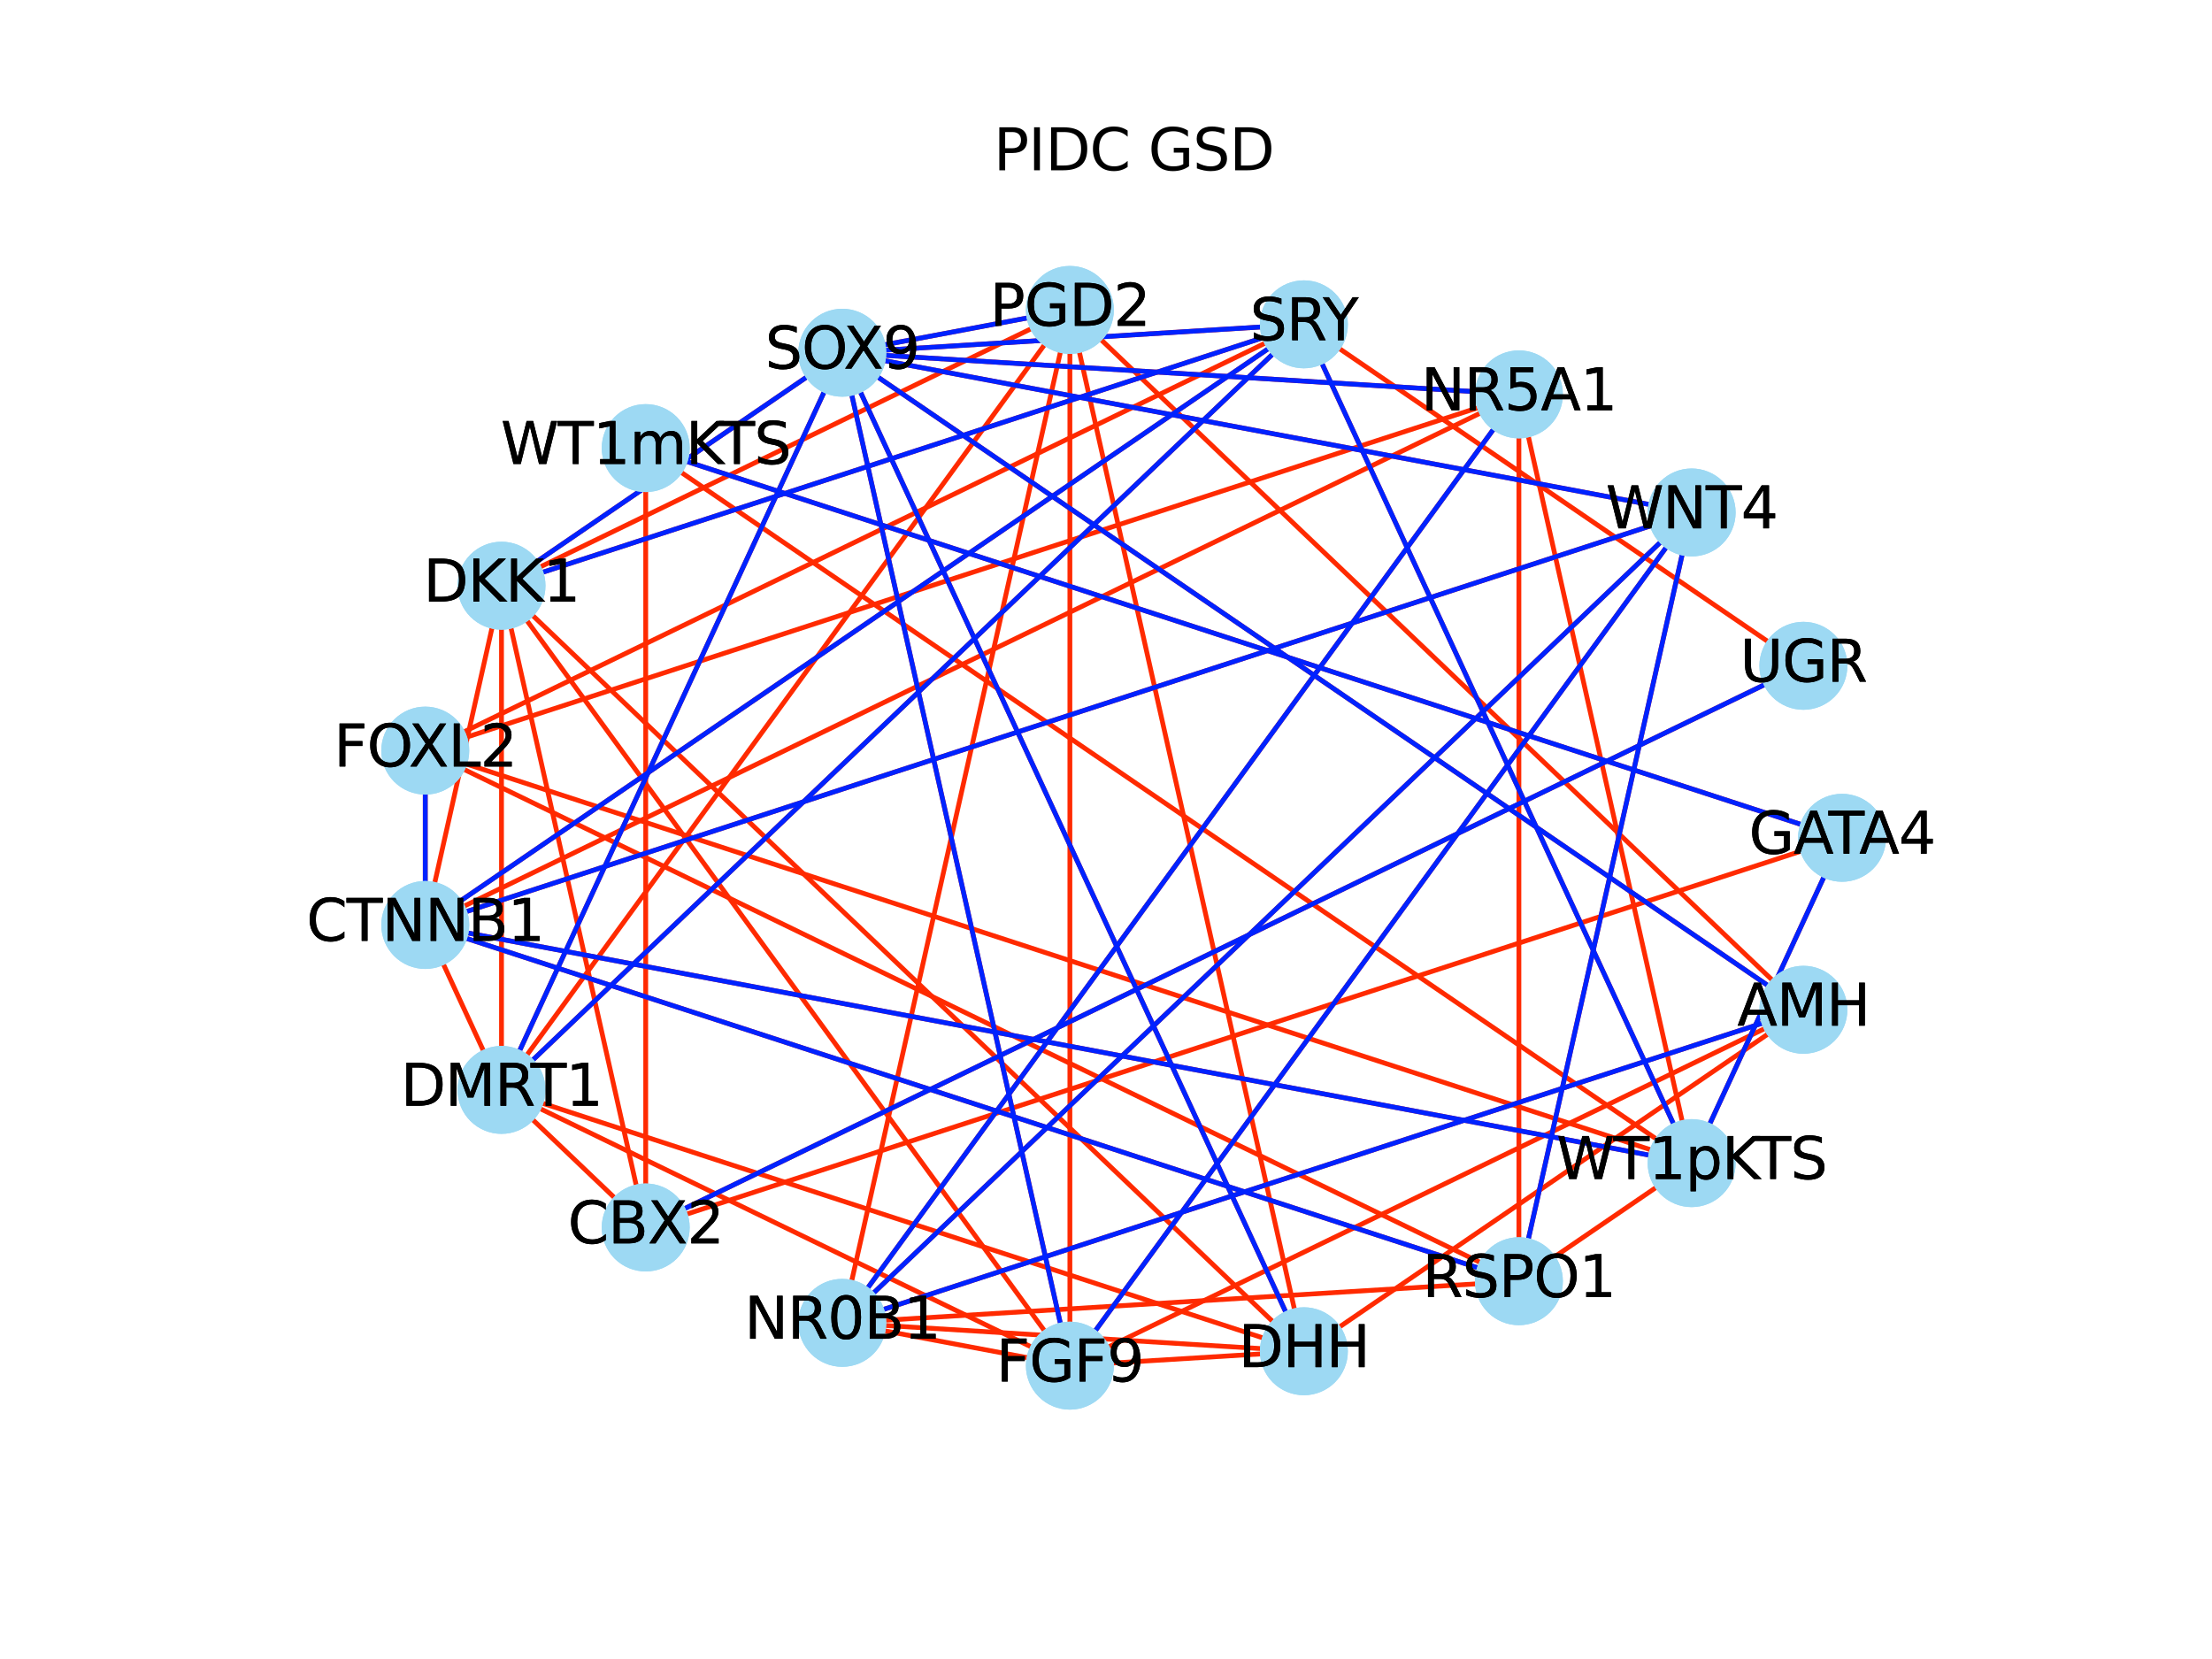 <?xml version="1.0" encoding="utf-8" standalone="no"?>
<!DOCTYPE svg PUBLIC "-//W3C//DTD SVG 1.1//EN"
  "http://www.w3.org/Graphics/SVG/1.1/DTD/svg11.dtd">
<svg xmlns:xlink="http://www.w3.org/1999/xlink" width="460.8pt" height="345.6pt" viewBox="0 0 460.8 345.6" xmlns="http://www.w3.org/2000/svg" version="1.1">
 <defs>
  <style type="text/css">*{stroke-linejoin: round; stroke-linecap: butt}</style>
 </defs>
 <g id="figure_1">
  <g id="patch_1">
   <path d="M 0 345.6 
L 460.8 345.6 
L 460.8 0 
L 0 0 
L 0 345.6 
z
" style="fill: none"/>
  </g>
  <g id="axes_1">
   <g id="LineCollection_1">
    <path d="M 383.73 174.528 
L 134.514 255.708 
" clip-path="url(#pe455899fd7)" style="fill: none; stroke: #ff2a00"/>
    <path d="M 383.73 174.528 
L 134.514 93.348 
" clip-path="url(#pe455899fd7)" style="fill: none; stroke: #ff2a00"/>
    <path d="M 383.73 174.528 
L 352.4 242.301 
" clip-path="url(#pe455899fd7)" style="fill: none; stroke: #ff2a00"/>
    <path d="M 375.68 138.7 
L 134.514 255.708 
" clip-path="url(#pe455899fd7)" style="fill: none; stroke: #ff2a00"/>
    <path d="M 375.68 138.7 
L 271.622 67.564 
" clip-path="url(#pe455899fd7)" style="fill: none; stroke: #ff2a00"/>
    <path d="M 352.4 106.755 
L 222.877 284.492 
" clip-path="url(#pe455899fd7)" style="fill: none; stroke: #ff2a00"/>
    <path d="M 352.4 106.755 
L 316.414 266.901 
" clip-path="url(#pe455899fd7)" style="fill: none; stroke: #ff2a00"/>
    <path d="M 352.4 106.755 
L 88.59 192.689 
" clip-path="url(#pe455899fd7)" style="fill: none; stroke: #ff2a00"/>
    <path d="M 352.4 106.755 
L 175.461 275.575 
" clip-path="url(#pe455899fd7)" style="fill: none; stroke: #ff2a00"/>
    <path d="M 352.4 106.755 
L 175.461 73.481 
" clip-path="url(#pe455899fd7)" style="fill: none; stroke: #ff2a00"/>
    <path d="M 316.414 82.155 
L 88.59 156.367 
" clip-path="url(#pe455899fd7)" style="fill: none; stroke: #ff2a00"/>
    <path d="M 316.414 82.155 
L 352.4 242.301 
" clip-path="url(#pe455899fd7)" style="fill: none; stroke: #ff2a00"/>
    <path d="M 316.414 82.155 
L 316.414 266.901 
" clip-path="url(#pe455899fd7)" style="fill: none; stroke: #ff2a00"/>
    <path d="M 316.414 82.155 
L 88.59 192.689 
" clip-path="url(#pe455899fd7)" style="fill: none; stroke: #ff2a00"/>
    <path d="M 316.414 82.155 
L 175.461 275.575 
" clip-path="url(#pe455899fd7)" style="fill: none; stroke: #ff2a00"/>
    <path d="M 316.414 82.155 
L 175.461 73.481 
" clip-path="url(#pe455899fd7)" style="fill: none; stroke: #ff2a00"/>
    <path d="M 271.622 67.564 
L 104.471 122.012 
" clip-path="url(#pe455899fd7)" style="fill: none; stroke: #ff2a00"/>
    <path d="M 271.622 67.564 
L 104.471 227.044 
" clip-path="url(#pe455899fd7)" style="fill: none; stroke: #ff2a00"/>
    <path d="M 271.622 67.564 
L 88.59 156.367 
" clip-path="url(#pe455899fd7)" style="fill: none; stroke: #ff2a00"/>
    <path d="M 271.622 67.564 
L 352.4 242.301 
" clip-path="url(#pe455899fd7)" style="fill: none; stroke: #ff2a00"/>
    <path d="M 271.622 67.564 
L 175.461 73.481 
" clip-path="url(#pe455899fd7)" style="fill: none; stroke: #ff2a00"/>
    <path d="M 271.622 67.564 
L 88.59 192.689 
" clip-path="url(#pe455899fd7)" style="fill: none; stroke: #ff2a00"/>
    <path d="M 222.877 64.564 
L 104.471 122.012 
" clip-path="url(#pe455899fd7)" style="fill: none; stroke: #ff2a00"/>
    <path d="M 222.877 64.564 
L 104.471 227.044 
" clip-path="url(#pe455899fd7)" style="fill: none; stroke: #ff2a00"/>
    <path d="M 222.877 64.564 
L 271.622 281.492 
" clip-path="url(#pe455899fd7)" style="fill: none; stroke: #ff2a00"/>
    <path d="M 222.877 64.564 
L 222.877 284.492 
" clip-path="url(#pe455899fd7)" style="fill: none; stroke: #ff2a00"/>
    <path d="M 222.877 64.564 
L 375.68 210.356 
" clip-path="url(#pe455899fd7)" style="fill: none; stroke: #ff2a00"/>
    <path d="M 222.877 64.564 
L 175.461 73.481 
" clip-path="url(#pe455899fd7)" style="fill: none; stroke: #ff2a00"/>
    <path d="M 222.877 64.564 
L 175.461 275.575 
" clip-path="url(#pe455899fd7)" style="fill: none; stroke: #ff2a00"/>
    <path d="M 175.461 73.481 
L 104.471 122.012 
" clip-path="url(#pe455899fd7)" style="fill: none; stroke: #ff2a00"/>
    <path d="M 175.461 73.481 
L 104.471 227.044 
" clip-path="url(#pe455899fd7)" style="fill: none; stroke: #ff2a00"/>
    <path d="M 175.461 73.481 
L 271.622 281.492 
" clip-path="url(#pe455899fd7)" style="fill: none; stroke: #ff2a00"/>
    <path d="M 175.461 73.481 
L 222.877 284.492 
" clip-path="url(#pe455899fd7)" style="fill: none; stroke: #ff2a00"/>
    <path d="M 175.461 73.481 
L 375.68 210.356 
" clip-path="url(#pe455899fd7)" style="fill: none; stroke: #ff2a00"/>
    <path d="M 134.514 93.348 
L 134.514 255.708 
" clip-path="url(#pe455899fd7)" style="fill: none; stroke: #ff2a00"/>
    <path d="M 134.514 93.348 
L 352.4 242.301 
" clip-path="url(#pe455899fd7)" style="fill: none; stroke: #ff2a00"/>
    <path d="M 104.471 122.012 
L 134.514 255.708 
" clip-path="url(#pe455899fd7)" style="fill: none; stroke: #ff2a00"/>
    <path d="M 104.471 122.012 
L 104.471 227.044 
" clip-path="url(#pe455899fd7)" style="fill: none; stroke: #ff2a00"/>
    <path d="M 104.471 122.012 
L 88.59 192.689 
" clip-path="url(#pe455899fd7)" style="fill: none; stroke: #ff2a00"/>
    <path d="M 104.471 122.012 
L 222.877 284.492 
" clip-path="url(#pe455899fd7)" style="fill: none; stroke: #ff2a00"/>
    <path d="M 104.471 122.012 
L 271.622 281.492 
" clip-path="url(#pe455899fd7)" style="fill: none; stroke: #ff2a00"/>
    <path d="M 88.59 156.367 
L 352.4 242.301 
" clip-path="url(#pe455899fd7)" style="fill: none; stroke: #ff2a00"/>
    <path d="M 88.59 156.367 
L 88.59 192.689 
" clip-path="url(#pe455899fd7)" style="fill: none; stroke: #ff2a00"/>
    <path d="M 88.59 156.367 
L 316.414 266.901 
" clip-path="url(#pe455899fd7)" style="fill: none; stroke: #ff2a00"/>
    <path d="M 88.59 192.689 
L 104.471 227.044 
" clip-path="url(#pe455899fd7)" style="fill: none; stroke: #ff2a00"/>
    <path d="M 88.59 192.689 
L 352.4 242.301 
" clip-path="url(#pe455899fd7)" style="fill: none; stroke: #ff2a00"/>
    <path d="M 88.59 192.689 
L 316.414 266.901 
" clip-path="url(#pe455899fd7)" style="fill: none; stroke: #ff2a00"/>
    <path d="M 104.471 227.044 
L 134.514 255.708 
" clip-path="url(#pe455899fd7)" style="fill: none; stroke: #ff2a00"/>
    <path d="M 104.471 227.044 
L 222.877 284.492 
" clip-path="url(#pe455899fd7)" style="fill: none; stroke: #ff2a00"/>
    <path d="M 104.471 227.044 
L 271.622 281.492 
" clip-path="url(#pe455899fd7)" style="fill: none; stroke: #ff2a00"/>
    <path d="M 175.461 275.575 
L 271.622 281.492 
" clip-path="url(#pe455899fd7)" style="fill: none; stroke: #ff2a00"/>
    <path d="M 175.461 275.575 
L 222.877 284.492 
" clip-path="url(#pe455899fd7)" style="fill: none; stroke: #ff2a00"/>
    <path d="M 175.461 275.575 
L 316.414 266.901 
" clip-path="url(#pe455899fd7)" style="fill: none; stroke: #ff2a00"/>
    <path d="M 175.461 275.575 
L 375.68 210.356 
" clip-path="url(#pe455899fd7)" style="fill: none; stroke: #ff2a00"/>
    <path d="M 222.877 284.492 
L 271.622 281.492 
" clip-path="url(#pe455899fd7)" style="fill: none; stroke: #ff2a00"/>
    <path d="M 222.877 284.492 
L 375.68 210.356 
" clip-path="url(#pe455899fd7)" style="fill: none; stroke: #ff2a00"/>
    <path d="M 271.622 281.492 
L 375.68 210.356 
" clip-path="url(#pe455899fd7)" style="fill: none; stroke: #ff2a00"/>
    <path d="M 316.414 266.901 
L 352.4 242.301 
" clip-path="url(#pe455899fd7)" style="fill: none; stroke: #ff2a00"/>
   </g>
   <g id="LineCollection_2">
    <path d="M 383.73 174.528 
L 134.514 93.348 
" clip-path="url(#pe455899fd7)" style="fill: none; stroke: #0022ff"/>
    <path d="M 383.73 174.528 
L 352.4 242.301 
" clip-path="url(#pe455899fd7)" style="fill: none; stroke: #0022ff"/>
    <path d="M 352.4 242.301 
L 271.622 67.564 
" clip-path="url(#pe455899fd7)" style="fill: none; stroke: #0022ff"/>
    <path d="M 352.4 242.301 
L 88.59 192.689 
" clip-path="url(#pe455899fd7)" style="fill: none; stroke: #0022ff"/>
    <path d="M 375.68 138.7 
L 134.514 255.708 
" clip-path="url(#pe455899fd7)" style="fill: none; stroke: #0022ff"/>
    <path d="M 352.4 106.755 
L 222.877 284.492 
" clip-path="url(#pe455899fd7)" style="fill: none; stroke: #0022ff"/>
    <path d="M 352.4 106.755 
L 316.414 266.901 
" clip-path="url(#pe455899fd7)" style="fill: none; stroke: #0022ff"/>
    <path d="M 352.4 106.755 
L 88.59 192.689 
" clip-path="url(#pe455899fd7)" style="fill: none; stroke: #0022ff"/>
    <path d="M 352.4 106.755 
L 175.461 275.575 
" clip-path="url(#pe455899fd7)" style="fill: none; stroke: #0022ff"/>
    <path d="M 352.4 106.755 
L 175.461 73.481 
" clip-path="url(#pe455899fd7)" style="fill: none; stroke: #0022ff"/>
    <path d="M 222.877 284.492 
L 175.461 73.481 
" clip-path="url(#pe455899fd7)" style="fill: none; stroke: #0022ff"/>
    <path d="M 316.414 266.901 
L 88.59 192.689 
" clip-path="url(#pe455899fd7)" style="fill: none; stroke: #0022ff"/>
    <path d="M 88.59 192.689 
L 271.622 67.564 
" clip-path="url(#pe455899fd7)" style="fill: none; stroke: #0022ff"/>
    <path d="M 88.59 192.689 
L 88.59 156.367 
" clip-path="url(#pe455899fd7)" style="fill: none; stroke: #0022ff"/>
    <path d="M 175.461 275.575 
L 316.414 82.155 
" clip-path="url(#pe455899fd7)" style="fill: none; stroke: #0022ff"/>
    <path d="M 175.461 275.575 
L 375.68 210.356 
" clip-path="url(#pe455899fd7)" style="fill: none; stroke: #0022ff"/>
    <path d="M 175.461 73.481 
L 316.414 82.155 
" clip-path="url(#pe455899fd7)" style="fill: none; stroke: #0022ff"/>
    <path d="M 175.461 73.481 
L 271.622 67.564 
" clip-path="url(#pe455899fd7)" style="fill: none; stroke: #0022ff"/>
    <path d="M 175.461 73.481 
L 222.877 64.564 
" clip-path="url(#pe455899fd7)" style="fill: none; stroke: #0022ff"/>
    <path d="M 175.461 73.481 
L 104.471 122.012 
" clip-path="url(#pe455899fd7)" style="fill: none; stroke: #0022ff"/>
    <path d="M 175.461 73.481 
L 104.471 227.044 
" clip-path="url(#pe455899fd7)" style="fill: none; stroke: #0022ff"/>
    <path d="M 175.461 73.481 
L 271.622 281.492 
" clip-path="url(#pe455899fd7)" style="fill: none; stroke: #0022ff"/>
    <path d="M 175.461 73.481 
L 375.68 210.356 
" clip-path="url(#pe455899fd7)" style="fill: none; stroke: #0022ff"/>
    <path d="M 271.622 67.564 
L 104.471 122.012 
" clip-path="url(#pe455899fd7)" style="fill: none; stroke: #0022ff"/>
    <path d="M 271.622 67.564 
L 104.471 227.044 
" clip-path="url(#pe455899fd7)" style="fill: none; stroke: #0022ff"/>
   </g>
   <g id="matplotlib.axis_1">
    <g id="xtick_1"/>
    <g id="xtick_2"/>
    <g id="xtick_3"/>
    <g id="xtick_4"/>
    <g id="xtick_5"/>
   </g>
   <g id="matplotlib.axis_2">
    <g id="ytick_1"/>
    <g id="ytick_2"/>
    <g id="ytick_3"/>
    <g id="ytick_4"/>
    <g id="ytick_5"/>
   </g>
   <g id="PathCollection_1">
    <defs>
     <path id="m60ff00ff1f" d="M 0 8.66 
C 2.297 8.66 4.5 7.748 6.124 6.124 
C 7.748 4.5 8.66 2.297 8.66 0 
C 8.66 -2.297 7.748 -4.5 6.124 -6.124 
C 4.5 -7.748 2.297 -8.66 0 -8.66 
C -2.297 -8.66 -4.5 -7.748 -6.124 -6.124 
C -7.748 -4.5 -8.66 -2.297 -8.66 0 
C -8.66 2.297 -7.748 4.5 -6.124 6.124 
C -4.5 7.748 -2.297 8.66 0 8.66 
z
" style="stroke: #9dd9f3"/>
    </defs>
    <g clip-path="url(#pe455899fd7)">
     <use xlink:href="#m60ff00ff1f" x="383.73" y="174.528" style="fill: #9dd9f3; stroke: #9dd9f3"/>
     <use xlink:href="#m60ff00ff1f" x="375.68" y="138.7" style="fill: #9dd9f3; stroke: #9dd9f3"/>
     <use xlink:href="#m60ff00ff1f" x="352.4" y="106.755" style="fill: #9dd9f3; stroke: #9dd9f3"/>
     <use xlink:href="#m60ff00ff1f" x="316.414" y="82.155" style="fill: #9dd9f3; stroke: #9dd9f3"/>
     <use xlink:href="#m60ff00ff1f" x="271.622" y="67.564" style="fill: #9dd9f3; stroke: #9dd9f3"/>
     <use xlink:href="#m60ff00ff1f" x="222.877" y="64.564" style="fill: #9dd9f3; stroke: #9dd9f3"/>
     <use xlink:href="#m60ff00ff1f" x="175.461" y="73.481" style="fill: #9dd9f3; stroke: #9dd9f3"/>
     <use xlink:href="#m60ff00ff1f" x="134.514" y="93.348" style="fill: #9dd9f3; stroke: #9dd9f3"/>
     <use xlink:href="#m60ff00ff1f" x="104.471" y="122.012" style="fill: #9dd9f3; stroke: #9dd9f3"/>
     <use xlink:href="#m60ff00ff1f" x="88.59" y="156.367" style="fill: #9dd9f3; stroke: #9dd9f3"/>
     <use xlink:href="#m60ff00ff1f" x="88.59" y="192.689" style="fill: #9dd9f3; stroke: #9dd9f3"/>
     <use xlink:href="#m60ff00ff1f" x="104.471" y="227.044" style="fill: #9dd9f3; stroke: #9dd9f3"/>
     <use xlink:href="#m60ff00ff1f" x="134.514" y="255.708" style="fill: #9dd9f3; stroke: #9dd9f3"/>
     <use xlink:href="#m60ff00ff1f" x="175.461" y="275.575" style="fill: #9dd9f3; stroke: #9dd9f3"/>
     <use xlink:href="#m60ff00ff1f" x="222.877" y="284.492" style="fill: #9dd9f3; stroke: #9dd9f3"/>
     <use xlink:href="#m60ff00ff1f" x="271.622" y="281.492" style="fill: #9dd9f3; stroke: #9dd9f3"/>
     <use xlink:href="#m60ff00ff1f" x="316.414" y="266.901" style="fill: #9dd9f3; stroke: #9dd9f3"/>
     <use xlink:href="#m60ff00ff1f" x="352.4" y="242.301" style="fill: #9dd9f3; stroke: #9dd9f3"/>
     <use xlink:href="#m60ff00ff1f" x="375.68" y="210.356" style="fill: #9dd9f3; stroke: #9dd9f3"/>
    </g>
   </g>
   <g id="PathCollection_2">
    <g clip-path="url(#pe455899fd7)">
     <use xlink:href="#m60ff00ff1f" x="383.73" y="174.528" style="fill: #9dd9f3; stroke: #9dd9f3"/>
     <use xlink:href="#m60ff00ff1f" x="134.514" y="93.348" style="fill: #9dd9f3; stroke: #9dd9f3"/>
     <use xlink:href="#m60ff00ff1f" x="352.4" y="242.301" style="fill: #9dd9f3; stroke: #9dd9f3"/>
     <use xlink:href="#m60ff00ff1f" x="375.68" y="138.7" style="fill: #9dd9f3; stroke: #9dd9f3"/>
     <use xlink:href="#m60ff00ff1f" x="134.514" y="255.708" style="fill: #9dd9f3; stroke: #9dd9f3"/>
     <use xlink:href="#m60ff00ff1f" x="352.4" y="106.755" style="fill: #9dd9f3; stroke: #9dd9f3"/>
     <use xlink:href="#m60ff00ff1f" x="222.877" y="284.492" style="fill: #9dd9f3; stroke: #9dd9f3"/>
     <use xlink:href="#m60ff00ff1f" x="316.414" y="266.901" style="fill: #9dd9f3; stroke: #9dd9f3"/>
     <use xlink:href="#m60ff00ff1f" x="88.59" y="192.689" style="fill: #9dd9f3; stroke: #9dd9f3"/>
     <use xlink:href="#m60ff00ff1f" x="175.461" y="275.575" style="fill: #9dd9f3; stroke: #9dd9f3"/>
     <use xlink:href="#m60ff00ff1f" x="175.461" y="73.481" style="fill: #9dd9f3; stroke: #9dd9f3"/>
     <use xlink:href="#m60ff00ff1f" x="316.414" y="82.155" style="fill: #9dd9f3; stroke: #9dd9f3"/>
     <use xlink:href="#m60ff00ff1f" x="271.622" y="67.564" style="fill: #9dd9f3; stroke: #9dd9f3"/>
     <use xlink:href="#m60ff00ff1f" x="104.471" y="122.012" style="fill: #9dd9f3; stroke: #9dd9f3"/>
     <use xlink:href="#m60ff00ff1f" x="104.471" y="227.044" style="fill: #9dd9f3; stroke: #9dd9f3"/>
     <use xlink:href="#m60ff00ff1f" x="222.877" y="64.564" style="fill: #9dd9f3; stroke: #9dd9f3"/>
     <use xlink:href="#m60ff00ff1f" x="271.622" y="281.492" style="fill: #9dd9f3; stroke: #9dd9f3"/>
     <use xlink:href="#m60ff00ff1f" x="375.68" y="210.356" style="fill: #9dd9f3; stroke: #9dd9f3"/>
     <use xlink:href="#m60ff00ff1f" x="88.59" y="156.367" style="fill: #9dd9f3; stroke: #9dd9f3"/>
    </g>
   </g>
   <g id="text_1">
    <g clip-path="url(#pe455899fd7)">
     <!-- GATA4 -->
     <g transform="translate(364.32 177.839) scale(0.12 -0.12)">
      <defs>
       <path id="DejaVuSans-47" d="M 3809 666 
L 3809 1919 
L 2778 1919 
L 2778 2438 
L 4434 2438 
L 4434 434 
Q 4069 175 3628 42 
Q 3188 -91 2688 -91 
Q 1594 -91 976 548 
Q 359 1188 359 2328 
Q 359 3472 976 4111 
Q 1594 4750 2688 4750 
Q 3144 4750 3555 4637 
Q 3966 4525 4313 4306 
L 4313 3634 
Q 3963 3931 3569 4081 
Q 3175 4231 2741 4231 
Q 1884 4231 1454 3753 
Q 1025 3275 1025 2328 
Q 1025 1384 1454 906 
Q 1884 428 2741 428 
Q 3075 428 3337 486 
Q 3600 544 3809 666 
z
" transform="scale(0.016)"/>
       <path id="DejaVuSans-41" d="M 2188 4044 
L 1331 1722 
L 3047 1722 
L 2188 4044 
z
M 1831 4666 
L 2547 4666 
L 4325 0 
L 3669 0 
L 3244 1197 
L 1141 1197 
L 716 0 
L 50 0 
L 1831 4666 
z
" transform="scale(0.016)"/>
       <path id="DejaVuSans-54" d="M -19 4666 
L 3928 4666 
L 3928 4134 
L 2272 4134 
L 2272 0 
L 1638 0 
L 1638 4134 
L -19 4134 
L -19 4666 
z
" transform="scale(0.016)"/>
       <path id="DejaVuSans-34" d="M 2419 4116 
L 825 1625 
L 2419 1625 
L 2419 4116 
z
M 2253 4666 
L 3047 4666 
L 3047 1625 
L 3713 1625 
L 3713 1100 
L 3047 1100 
L 3047 0 
L 2419 0 
L 2419 1100 
L 313 1100 
L 313 1709 
L 2253 4666 
z
" transform="scale(0.016)"/>
      </defs>
      <use xlink:href="#DejaVuSans-47"/>
      <use xlink:href="#DejaVuSans-41" x="77.49"/>
      <use xlink:href="#DejaVuSans-54" x="138.148"/>
      <use xlink:href="#DejaVuSans-41" x="191.482"/>
      <use xlink:href="#DejaVuSans-34" x="259.891"/>
     </g>
    </g>
   </g>
   <g id="text_2">
    <g clip-path="url(#pe455899fd7)">
     <!-- UGR -->
     <g transform="translate(362.47 142.012) scale(0.12 -0.12)">
      <defs>
       <path id="DejaVuSans-55" d="M 556 4666 
L 1191 4666 
L 1191 1831 
Q 1191 1081 1462 751 
Q 1734 422 2344 422 
Q 2950 422 3222 751 
Q 3494 1081 3494 1831 
L 3494 4666 
L 4128 4666 
L 4128 1753 
Q 4128 841 3676 375 
Q 3225 -91 2344 -91 
Q 1459 -91 1007 375 
Q 556 841 556 1753 
L 556 4666 
z
" transform="scale(0.016)"/>
       <path id="DejaVuSans-52" d="M 2841 2188 
Q 3044 2119 3236 1894 
Q 3428 1669 3622 1275 
L 4263 0 
L 3584 0 
L 2988 1197 
Q 2756 1666 2539 1819 
Q 2322 1972 1947 1972 
L 1259 1972 
L 1259 0 
L 628 0 
L 628 4666 
L 2053 4666 
Q 2853 4666 3247 4331 
Q 3641 3997 3641 3322 
Q 3641 2881 3436 2590 
Q 3231 2300 2841 2188 
z
M 1259 4147 
L 1259 2491 
L 2053 2491 
Q 2509 2491 2742 2702 
Q 2975 2913 2975 3322 
Q 2975 3731 2742 3939 
Q 2509 4147 2053 4147 
L 1259 4147 
z
" transform="scale(0.016)"/>
      </defs>
      <use xlink:href="#DejaVuSans-55"/>
      <use xlink:href="#DejaVuSans-47" x="73.193"/>
      <use xlink:href="#DejaVuSans-52" x="150.684"/>
     </g>
    </g>
   </g>
   <g id="text_3">
    <g clip-path="url(#pe455899fd7)">
     <!-- WNT4 -->
     <g transform="translate(334.497 110.067) scale(0.12 -0.12)">
      <defs>
       <path id="DejaVuSans-57" d="M 213 4666 
L 850 4666 
L 1831 722 
L 2809 4666 
L 3519 4666 
L 4500 722 
L 5478 4666 
L 6119 4666 
L 4947 0 
L 4153 0 
L 3169 4050 
L 2175 0 
L 1381 0 
L 213 4666 
z
" transform="scale(0.016)"/>
       <path id="DejaVuSans-4e" d="M 628 4666 
L 1478 4666 
L 3547 763 
L 3547 4666 
L 4159 4666 
L 4159 0 
L 3309 0 
L 1241 3903 
L 1241 0 
L 628 0 
L 628 4666 
z
" transform="scale(0.016)"/>
      </defs>
      <use xlink:href="#DejaVuSans-57"/>
      <use xlink:href="#DejaVuSans-4e" x="98.877"/>
      <use xlink:href="#DejaVuSans-54" x="173.682"/>
      <use xlink:href="#DejaVuSans-34" x="234.766"/>
     </g>
    </g>
   </g>
   <g id="text_4">
    <g clip-path="url(#pe455899fd7)">
     <!-- NR5A1 -->
     <g transform="translate(296.017 85.466) scale(0.12 -0.12)">
      <defs>
       <path id="DejaVuSans-35" d="M 691 4666 
L 3169 4666 
L 3169 4134 
L 1269 4134 
L 1269 2991 
Q 1406 3038 1543 3061 
Q 1681 3084 1819 3084 
Q 2600 3084 3056 2656 
Q 3513 2228 3513 1497 
Q 3513 744 3044 326 
Q 2575 -91 1722 -91 
Q 1428 -91 1123 -41 
Q 819 9 494 109 
L 494 744 
Q 775 591 1075 516 
Q 1375 441 1709 441 
Q 2250 441 2565 725 
Q 2881 1009 2881 1497 
Q 2881 1984 2565 2268 
Q 2250 2553 1709 2553 
Q 1456 2553 1204 2497 
Q 953 2441 691 2322 
L 691 4666 
z
" transform="scale(0.016)"/>
       <path id="DejaVuSans-31" d="M 794 531 
L 1825 531 
L 1825 4091 
L 703 3866 
L 703 4441 
L 1819 4666 
L 2450 4666 
L 2450 531 
L 3481 531 
L 3481 0 
L 794 0 
L 794 531 
z
" transform="scale(0.016)"/>
      </defs>
      <use xlink:href="#DejaVuSans-4e"/>
      <use xlink:href="#DejaVuSans-52" x="74.805"/>
      <use xlink:href="#DejaVuSans-35" x="144.287"/>
      <use xlink:href="#DejaVuSans-41" x="207.91"/>
      <use xlink:href="#DejaVuSans-31" x="276.318"/>
     </g>
    </g>
   </g>
   <g id="text_5">
    <g clip-path="url(#pe455899fd7)">
     <!-- SRY -->
     <g transform="translate(260.362 70.875) scale(0.12 -0.12)">
      <defs>
       <path id="DejaVuSans-53" d="M 3425 4513 
L 3425 3897 
Q 3066 4069 2747 4153 
Q 2428 4238 2131 4238 
Q 1616 4238 1336 4038 
Q 1056 3838 1056 3469 
Q 1056 3159 1242 3001 
Q 1428 2844 1947 2747 
L 2328 2669 
Q 3034 2534 3370 2195 
Q 3706 1856 3706 1288 
Q 3706 609 3251 259 
Q 2797 -91 1919 -91 
Q 1588 -91 1214 -16 
Q 841 59 441 206 
L 441 856 
Q 825 641 1194 531 
Q 1563 422 1919 422 
Q 2459 422 2753 634 
Q 3047 847 3047 1241 
Q 3047 1584 2836 1778 
Q 2625 1972 2144 2069 
L 1759 2144 
Q 1053 2284 737 2584 
Q 422 2884 422 3419 
Q 422 4038 858 4394 
Q 1294 4750 2059 4750 
Q 2388 4750 2728 4690 
Q 3069 4631 3425 4513 
z
" transform="scale(0.016)"/>
       <path id="DejaVuSans-59" d="M -13 4666 
L 666 4666 
L 1959 2747 
L 3244 4666 
L 3922 4666 
L 2272 2222 
L 2272 0 
L 1638 0 
L 1638 2222 
L -13 4666 
z
" transform="scale(0.016)"/>
      </defs>
      <use xlink:href="#DejaVuSans-53"/>
      <use xlink:href="#DejaVuSans-52" x="63.477"/>
      <use xlink:href="#DejaVuSans-59" x="126.584"/>
     </g>
    </g>
   </g>
   <g id="text_6">
    <g clip-path="url(#pe455899fd7)">
     <!-- PGD2 -->
     <g transform="translate(206.172 67.876) scale(0.12 -0.12)">
      <defs>
       <path id="DejaVuSans-50" d="M 1259 4147 
L 1259 2394 
L 2053 2394 
Q 2494 2394 2734 2622 
Q 2975 2850 2975 3272 
Q 2975 3691 2734 3919 
Q 2494 4147 2053 4147 
L 1259 4147 
z
M 628 4666 
L 2053 4666 
Q 2838 4666 3239 4311 
Q 3641 3956 3641 3272 
Q 3641 2581 3239 2228 
Q 2838 1875 2053 1875 
L 1259 1875 
L 1259 0 
L 628 0 
L 628 4666 
z
" transform="scale(0.016)"/>
       <path id="DejaVuSans-44" d="M 1259 4147 
L 1259 519 
L 2022 519 
Q 2988 519 3436 956 
Q 3884 1394 3884 2338 
Q 3884 3275 3436 3711 
Q 2988 4147 2022 4147 
L 1259 4147 
z
M 628 4666 
L 1925 4666 
Q 3281 4666 3915 4102 
Q 4550 3538 4550 2338 
Q 4550 1131 3912 565 
Q 3275 0 1925 0 
L 628 0 
L 628 4666 
z
" transform="scale(0.016)"/>
       <path id="DejaVuSans-32" d="M 1228 531 
L 3431 531 
L 3431 0 
L 469 0 
L 469 531 
Q 828 903 1448 1529 
Q 2069 2156 2228 2338 
Q 2531 2678 2651 2914 
Q 2772 3150 2772 3378 
Q 2772 3750 2511 3984 
Q 2250 4219 1831 4219 
Q 1534 4219 1204 4116 
Q 875 4013 500 3803 
L 500 4441 
Q 881 4594 1212 4672 
Q 1544 4750 1819 4750 
Q 2544 4750 2975 4387 
Q 3406 4025 3406 3419 
Q 3406 3131 3298 2873 
Q 3191 2616 2906 2266 
Q 2828 2175 2409 1742 
Q 1991 1309 1228 531 
z
" transform="scale(0.016)"/>
      </defs>
      <use xlink:href="#DejaVuSans-50"/>
      <use xlink:href="#DejaVuSans-47" x="60.303"/>
      <use xlink:href="#DejaVuSans-44" x="137.793"/>
      <use xlink:href="#DejaVuSans-32" x="214.795"/>
     </g>
    </g>
   </g>
   <g id="text_7">
    <g clip-path="url(#pe455899fd7)">
     <!-- SOX9 -->
     <g transform="translate(159.384 76.792) scale(0.12 -0.12)">
      <defs>
       <path id="DejaVuSans-4f" d="M 2522 4238 
Q 1834 4238 1429 3725 
Q 1025 3213 1025 2328 
Q 1025 1447 1429 934 
Q 1834 422 2522 422 
Q 3209 422 3611 934 
Q 4013 1447 4013 2328 
Q 4013 3213 3611 3725 
Q 3209 4238 2522 4238 
z
M 2522 4750 
Q 3503 4750 4090 4092 
Q 4678 3434 4678 2328 
Q 4678 1225 4090 567 
Q 3503 -91 2522 -91 
Q 1538 -91 948 565 
Q 359 1222 359 2328 
Q 359 3434 948 4092 
Q 1538 4750 2522 4750 
z
" transform="scale(0.016)"/>
       <path id="DejaVuSans-58" d="M 403 4666 
L 1081 4666 
L 2241 2931 
L 3406 4666 
L 4084 4666 
L 2584 2425 
L 4184 0 
L 3506 0 
L 2194 1984 
L 872 0 
L 191 0 
L 1856 2491 
L 403 4666 
z
" transform="scale(0.016)"/>
       <path id="DejaVuSans-39" d="M 703 97 
L 703 672 
Q 941 559 1184 500 
Q 1428 441 1663 441 
Q 2288 441 2617 861 
Q 2947 1281 2994 2138 
Q 2813 1869 2534 1725 
Q 2256 1581 1919 1581 
Q 1219 1581 811 2004 
Q 403 2428 403 3163 
Q 403 3881 828 4315 
Q 1253 4750 1959 4750 
Q 2769 4750 3195 4129 
Q 3622 3509 3622 2328 
Q 3622 1225 3098 567 
Q 2575 -91 1691 -91 
Q 1453 -91 1209 -44 
Q 966 3 703 97 
z
M 1959 2075 
Q 2384 2075 2632 2365 
Q 2881 2656 2881 3163 
Q 2881 3666 2632 3958 
Q 2384 4250 1959 4250 
Q 1534 4250 1286 3958 
Q 1038 3666 1038 3163 
Q 1038 2656 1286 2365 
Q 1534 2075 1959 2075 
z
" transform="scale(0.016)"/>
      </defs>
      <use xlink:href="#DejaVuSans-53"/>
      <use xlink:href="#DejaVuSans-4f" x="63.477"/>
      <use xlink:href="#DejaVuSans-58" x="135.812"/>
      <use xlink:href="#DejaVuSans-39" x="204.318"/>
     </g>
    </g>
   </g>
   <g id="text_8">
    <g clip-path="url(#pe455899fd7)">
     <!-- WT1mKTS -->
     <g transform="translate(104.311 96.659) scale(0.12 -0.12)">
      <defs>
       <path id="DejaVuSans-6d" d="M 3328 2828 
Q 3544 3216 3844 3400 
Q 4144 3584 4550 3584 
Q 5097 3584 5394 3201 
Q 5691 2819 5691 2113 
L 5691 0 
L 5113 0 
L 5113 2094 
Q 5113 2597 4934 2840 
Q 4756 3084 4391 3084 
Q 3944 3084 3684 2787 
Q 3425 2491 3425 1978 
L 3425 0 
L 2847 0 
L 2847 2094 
Q 2847 2600 2669 2842 
Q 2491 3084 2119 3084 
Q 1678 3084 1418 2786 
Q 1159 2488 1159 1978 
L 1159 0 
L 581 0 
L 581 3500 
L 1159 3500 
L 1159 2956 
Q 1356 3278 1631 3431 
Q 1906 3584 2284 3584 
Q 2666 3584 2933 3390 
Q 3200 3197 3328 2828 
z
" transform="scale(0.016)"/>
       <path id="DejaVuSans-4b" d="M 628 4666 
L 1259 4666 
L 1259 2694 
L 3353 4666 
L 4166 4666 
L 1850 2491 
L 4331 0 
L 3500 0 
L 1259 2247 
L 1259 0 
L 628 0 
L 628 4666 
z
" transform="scale(0.016)"/>
      </defs>
      <use xlink:href="#DejaVuSans-57"/>
      <use xlink:href="#DejaVuSans-54" x="98.877"/>
      <use xlink:href="#DejaVuSans-31" x="159.961"/>
      <use xlink:href="#DejaVuSans-6d" x="223.584"/>
      <use xlink:href="#DejaVuSans-4b" x="320.996"/>
      <use xlink:href="#DejaVuSans-54" x="378.822"/>
      <use xlink:href="#DejaVuSans-53" x="439.906"/>
     </g>
    </g>
   </g>
   <g id="text_9">
    <g clip-path="url(#pe455899fd7)">
     <!-- DKK1 -->
     <g transform="translate(88.165 125.323) scale(0.12 -0.12)">
      <use xlink:href="#DejaVuSans-44"/>
      <use xlink:href="#DejaVuSans-4b" x="77.002"/>
      <use xlink:href="#DejaVuSans-4b" x="142.578"/>
      <use xlink:href="#DejaVuSans-31" x="208.154"/>
     </g>
    </g>
   </g>
   <g id="text_10">
    <g clip-path="url(#pe455899fd7)">
     <!-- FOXL2 -->
     <g transform="translate(69.528 159.678) scale(0.12 -0.12)">
      <defs>
       <path id="DejaVuSans-46" d="M 628 4666 
L 3309 4666 
L 3309 4134 
L 1259 4134 
L 1259 2759 
L 3109 2759 
L 3109 2228 
L 1259 2228 
L 1259 0 
L 628 0 
L 628 4666 
z
" transform="scale(0.016)"/>
       <path id="DejaVuSans-4c" d="M 628 4666 
L 1259 4666 
L 1259 531 
L 3531 531 
L 3531 0 
L 628 0 
L 628 4666 
z
" transform="scale(0.016)"/>
      </defs>
      <use xlink:href="#DejaVuSans-46"/>
      <use xlink:href="#DejaVuSans-4f" x="57.52"/>
      <use xlink:href="#DejaVuSans-58" x="129.855"/>
      <use xlink:href="#DejaVuSans-4c" x="198.361"/>
      <use xlink:href="#DejaVuSans-32" x="254.074"/>
     </g>
    </g>
   </g>
   <g id="text_11">
    <g clip-path="url(#pe455899fd7)">
     <!-- CTNNB1 -->
     <g transform="translate(63.824 196.001) scale(0.12 -0.12)">
      <defs>
       <path id="DejaVuSans-43" d="M 4122 4306 
L 4122 3641 
Q 3803 3938 3442 4084 
Q 3081 4231 2675 4231 
Q 1875 4231 1450 3742 
Q 1025 3253 1025 2328 
Q 1025 1406 1450 917 
Q 1875 428 2675 428 
Q 3081 428 3442 575 
Q 3803 722 4122 1019 
L 4122 359 
Q 3791 134 3420 21 
Q 3050 -91 2638 -91 
Q 1578 -91 968 557 
Q 359 1206 359 2328 
Q 359 3453 968 4101 
Q 1578 4750 2638 4750 
Q 3056 4750 3426 4639 
Q 3797 4528 4122 4306 
z
" transform="scale(0.016)"/>
       <path id="DejaVuSans-42" d="M 1259 2228 
L 1259 519 
L 2272 519 
Q 2781 519 3026 730 
Q 3272 941 3272 1375 
Q 3272 1813 3026 2020 
Q 2781 2228 2272 2228 
L 1259 2228 
z
M 1259 4147 
L 1259 2741 
L 2194 2741 
Q 2656 2741 2882 2914 
Q 3109 3088 3109 3444 
Q 3109 3797 2882 3972 
Q 2656 4147 2194 4147 
L 1259 4147 
z
M 628 4666 
L 2241 4666 
Q 2963 4666 3353 4366 
Q 3744 4066 3744 3513 
Q 3744 3084 3544 2831 
Q 3344 2578 2956 2516 
Q 3422 2416 3680 2098 
Q 3938 1781 3938 1306 
Q 3938 681 3513 340 
Q 3088 0 2303 0 
L 628 0 
L 628 4666 
z
" transform="scale(0.016)"/>
      </defs>
      <use xlink:href="#DejaVuSans-43"/>
      <use xlink:href="#DejaVuSans-54" x="69.824"/>
      <use xlink:href="#DejaVuSans-4e" x="130.908"/>
      <use xlink:href="#DejaVuSans-4e" x="205.713"/>
      <use xlink:href="#DejaVuSans-42" x="280.518"/>
      <use xlink:href="#DejaVuSans-31" x="349.121"/>
     </g>
    </g>
   </g>
   <g id="text_12">
    <g clip-path="url(#pe455899fd7)">
     <!-- DMRT1 -->
     <g transform="translate(83.458 230.356) scale(0.12 -0.12)">
      <defs>
       <path id="DejaVuSans-4d" d="M 628 4666 
L 1569 4666 
L 2759 1491 
L 3956 4666 
L 4897 4666 
L 4897 0 
L 4281 0 
L 4281 4097 
L 3078 897 
L 2444 897 
L 1241 4097 
L 1241 0 
L 628 0 
L 628 4666 
z
" transform="scale(0.016)"/>
      </defs>
      <use xlink:href="#DejaVuSans-44"/>
      <use xlink:href="#DejaVuSans-4d" x="77.002"/>
      <use xlink:href="#DejaVuSans-52" x="163.281"/>
      <use xlink:href="#DejaVuSans-54" x="225.514"/>
      <use xlink:href="#DejaVuSans-31" x="286.598"/>
     </g>
    </g>
   </g>
   <g id="text_13">
    <g clip-path="url(#pe455899fd7)">
     <!-- CBX2 -->
     <g transform="translate(118.28 259.019) scale(0.12 -0.12)">
      <use xlink:href="#DejaVuSans-43"/>
      <use xlink:href="#DejaVuSans-42" x="69.824"/>
      <use xlink:href="#DejaVuSans-58" x="138.428"/>
      <use xlink:href="#DejaVuSans-32" x="206.934"/>
     </g>
    </g>
   </g>
   <g id="text_14">
    <g clip-path="url(#pe455899fd7)">
     <!-- NR0B1 -->
     <g transform="translate(155.052 278.886) scale(0.12 -0.12)">
      <defs>
       <path id="DejaVuSans-30" d="M 2034 4250 
Q 1547 4250 1301 3770 
Q 1056 3291 1056 2328 
Q 1056 1369 1301 889 
Q 1547 409 2034 409 
Q 2525 409 2770 889 
Q 3016 1369 3016 2328 
Q 3016 3291 2770 3770 
Q 2525 4250 2034 4250 
z
M 2034 4750 
Q 2819 4750 3233 4129 
Q 3647 3509 3647 2328 
Q 3647 1150 3233 529 
Q 2819 -91 2034 -91 
Q 1250 -91 836 529 
Q 422 1150 422 2328 
Q 422 3509 836 4129 
Q 1250 4750 2034 4750 
z
" transform="scale(0.016)"/>
      </defs>
      <use xlink:href="#DejaVuSans-4e"/>
      <use xlink:href="#DejaVuSans-52" x="74.805"/>
      <use xlink:href="#DejaVuSans-30" x="144.287"/>
      <use xlink:href="#DejaVuSans-42" x="207.91"/>
      <use xlink:href="#DejaVuSans-31" x="276.514"/>
     </g>
    </g>
   </g>
   <g id="text_15">
    <g clip-path="url(#pe455899fd7)">
     <!-- FGF9 -->
     <g transform="translate(207.508 287.803) scale(0.12 -0.12)">
      <use xlink:href="#DejaVuSans-46"/>
      <use xlink:href="#DejaVuSans-47" x="57.52"/>
      <use xlink:href="#DejaVuSans-46" x="135.01"/>
      <use xlink:href="#DejaVuSans-39" x="192.529"/>
     </g>
    </g>
   </g>
   <g id="text_16">
    <g clip-path="url(#pe455899fd7)">
     <!-- DHH -->
     <g transform="translate(257.978 284.803) scale(0.12 -0.12)">
      <defs>
       <path id="DejaVuSans-48" d="M 628 4666 
L 1259 4666 
L 1259 2753 
L 3553 2753 
L 3553 4666 
L 4184 4666 
L 4184 0 
L 3553 0 
L 3553 2222 
L 1259 2222 
L 1259 0 
L 628 0 
L 628 4666 
z
" transform="scale(0.016)"/>
      </defs>
      <use xlink:href="#DejaVuSans-44"/>
      <use xlink:href="#DejaVuSans-48" x="77.002"/>
      <use xlink:href="#DejaVuSans-48" x="152.197"/>
     </g>
    </g>
   </g>
   <g id="text_17">
    <g clip-path="url(#pe455899fd7)">
     <!-- RSPO1 -->
     <g transform="translate(296.278 270.213) scale(0.12 -0.12)">
      <use xlink:href="#DejaVuSans-52"/>
      <use xlink:href="#DejaVuSans-53" x="69.482"/>
      <use xlink:href="#DejaVuSans-50" x="132.959"/>
      <use xlink:href="#DejaVuSans-4f" x="193.262"/>
      <use xlink:href="#DejaVuSans-31" x="271.973"/>
     </g>
    </g>
   </g>
   <g id="text_18">
    <g clip-path="url(#pe455899fd7)">
     <!-- WT1pKTS -->
     <g transform="translate(324.233 245.612) scale(0.12 -0.12)">
      <defs>
       <path id="DejaVuSans-70" d="M 1159 525 
L 1159 -1331 
L 581 -1331 
L 581 3500 
L 1159 3500 
L 1159 2969 
Q 1341 3281 1617 3432 
Q 1894 3584 2278 3584 
Q 2916 3584 3314 3078 
Q 3713 2572 3713 1747 
Q 3713 922 3314 415 
Q 2916 -91 2278 -91 
Q 1894 -91 1617 61 
Q 1341 213 1159 525 
z
M 3116 1747 
Q 3116 2381 2855 2742 
Q 2594 3103 2138 3103 
Q 1681 3103 1420 2742 
Q 1159 2381 1159 1747 
Q 1159 1113 1420 752 
Q 1681 391 2138 391 
Q 2594 391 2855 752 
Q 3116 1113 3116 1747 
z
" transform="scale(0.016)"/>
      </defs>
      <use xlink:href="#DejaVuSans-57"/>
      <use xlink:href="#DejaVuSans-54" x="98.877"/>
      <use xlink:href="#DejaVuSans-31" x="159.961"/>
      <use xlink:href="#DejaVuSans-70" x="223.584"/>
      <use xlink:href="#DejaVuSans-4b" x="287.061"/>
      <use xlink:href="#DejaVuSans-54" x="344.887"/>
      <use xlink:href="#DejaVuSans-53" x="405.971"/>
     </g>
    </g>
   </g>
   <g id="text_19">
    <g clip-path="url(#pe455899fd7)">
     <!-- AMH -->
     <g transform="translate(361.886 213.667) scale(0.12 -0.12)">
      <use xlink:href="#DejaVuSans-41"/>
      <use xlink:href="#DejaVuSans-4d" x="68.408"/>
      <use xlink:href="#DejaVuSans-48" x="154.688"/>
     </g>
    </g>
   </g>
   <g id="text_20">
    <g clip-path="url(#pe455899fd7)">
     <!-- GATA4 -->
     <g transform="translate(364.32 177.839) scale(0.12 -0.12)">
      <use xlink:href="#DejaVuSans-47"/>
      <use xlink:href="#DejaVuSans-41" x="77.49"/>
      <use xlink:href="#DejaVuSans-54" x="138.148"/>
      <use xlink:href="#DejaVuSans-41" x="191.482"/>
      <use xlink:href="#DejaVuSans-34" x="259.891"/>
     </g>
    </g>
   </g>
   <g id="text_21">
    <g clip-path="url(#pe455899fd7)">
     <!-- WT1mKTS -->
     <g transform="translate(104.311 96.659) scale(0.12 -0.12)">
      <use xlink:href="#DejaVuSans-57"/>
      <use xlink:href="#DejaVuSans-54" x="98.877"/>
      <use xlink:href="#DejaVuSans-31" x="159.961"/>
      <use xlink:href="#DejaVuSans-6d" x="223.584"/>
      <use xlink:href="#DejaVuSans-4b" x="320.996"/>
      <use xlink:href="#DejaVuSans-54" x="378.822"/>
      <use xlink:href="#DejaVuSans-53" x="439.906"/>
     </g>
    </g>
   </g>
   <g id="text_22">
    <g clip-path="url(#pe455899fd7)">
     <!-- WT1pKTS -->
     <g transform="translate(324.233 245.612) scale(0.12 -0.12)">
      <use xlink:href="#DejaVuSans-57"/>
      <use xlink:href="#DejaVuSans-54" x="98.877"/>
      <use xlink:href="#DejaVuSans-31" x="159.961"/>
      <use xlink:href="#DejaVuSans-70" x="223.584"/>
      <use xlink:href="#DejaVuSans-4b" x="287.061"/>
      <use xlink:href="#DejaVuSans-54" x="344.887"/>
      <use xlink:href="#DejaVuSans-53" x="405.971"/>
     </g>
    </g>
   </g>
   <g id="text_23">
    <g clip-path="url(#pe455899fd7)">
     <!-- UGR -->
     <g transform="translate(362.47 142.012) scale(0.12 -0.12)">
      <use xlink:href="#DejaVuSans-55"/>
      <use xlink:href="#DejaVuSans-47" x="73.193"/>
      <use xlink:href="#DejaVuSans-52" x="150.684"/>
     </g>
    </g>
   </g>
   <g id="text_24">
    <g clip-path="url(#pe455899fd7)">
     <!-- CBX2 -->
     <g transform="translate(118.28 259.019) scale(0.12 -0.12)">
      <use xlink:href="#DejaVuSans-43"/>
      <use xlink:href="#DejaVuSans-42" x="69.824"/>
      <use xlink:href="#DejaVuSans-58" x="138.428"/>
      <use xlink:href="#DejaVuSans-32" x="206.934"/>
     </g>
    </g>
   </g>
   <g id="text_25">
    <g clip-path="url(#pe455899fd7)">
     <!-- WNT4 -->
     <g transform="translate(334.497 110.067) scale(0.12 -0.12)">
      <use xlink:href="#DejaVuSans-57"/>
      <use xlink:href="#DejaVuSans-4e" x="98.877"/>
      <use xlink:href="#DejaVuSans-54" x="173.682"/>
      <use xlink:href="#DejaVuSans-34" x="234.766"/>
     </g>
    </g>
   </g>
   <g id="text_26">
    <g clip-path="url(#pe455899fd7)">
     <!-- FGF9 -->
     <g transform="translate(207.508 287.803) scale(0.12 -0.12)">
      <use xlink:href="#DejaVuSans-46"/>
      <use xlink:href="#DejaVuSans-47" x="57.52"/>
      <use xlink:href="#DejaVuSans-46" x="135.01"/>
      <use xlink:href="#DejaVuSans-39" x="192.529"/>
     </g>
    </g>
   </g>
   <g id="text_27">
    <g clip-path="url(#pe455899fd7)">
     <!-- RSPO1 -->
     <g transform="translate(296.278 270.213) scale(0.12 -0.12)">
      <use xlink:href="#DejaVuSans-52"/>
      <use xlink:href="#DejaVuSans-53" x="69.482"/>
      <use xlink:href="#DejaVuSans-50" x="132.959"/>
      <use xlink:href="#DejaVuSans-4f" x="193.262"/>
      <use xlink:href="#DejaVuSans-31" x="271.973"/>
     </g>
    </g>
   </g>
   <g id="text_28">
    <g clip-path="url(#pe455899fd7)">
     <!-- CTNNB1 -->
     <g transform="translate(63.824 196.001) scale(0.12 -0.12)">
      <use xlink:href="#DejaVuSans-43"/>
      <use xlink:href="#DejaVuSans-54" x="69.824"/>
      <use xlink:href="#DejaVuSans-4e" x="130.908"/>
      <use xlink:href="#DejaVuSans-4e" x="205.713"/>
      <use xlink:href="#DejaVuSans-42" x="280.518"/>
      <use xlink:href="#DejaVuSans-31" x="349.121"/>
     </g>
    </g>
   </g>
   <g id="text_29">
    <g clip-path="url(#pe455899fd7)">
     <!-- NR0B1 -->
     <g transform="translate(155.052 278.886) scale(0.12 -0.12)">
      <use xlink:href="#DejaVuSans-4e"/>
      <use xlink:href="#DejaVuSans-52" x="74.805"/>
      <use xlink:href="#DejaVuSans-30" x="144.287"/>
      <use xlink:href="#DejaVuSans-42" x="207.91"/>
      <use xlink:href="#DejaVuSans-31" x="276.514"/>
     </g>
    </g>
   </g>
   <g id="text_30">
    <g clip-path="url(#pe455899fd7)">
     <!-- SOX9 -->
     <g transform="translate(159.384 76.792) scale(0.12 -0.12)">
      <use xlink:href="#DejaVuSans-53"/>
      <use xlink:href="#DejaVuSans-4f" x="63.477"/>
      <use xlink:href="#DejaVuSans-58" x="135.812"/>
      <use xlink:href="#DejaVuSans-39" x="204.318"/>
     </g>
    </g>
   </g>
   <g id="text_31">
    <g clip-path="url(#pe455899fd7)">
     <!-- NR5A1 -->
     <g transform="translate(296.017 85.466) scale(0.12 -0.12)">
      <use xlink:href="#DejaVuSans-4e"/>
      <use xlink:href="#DejaVuSans-52" x="74.805"/>
      <use xlink:href="#DejaVuSans-35" x="144.287"/>
      <use xlink:href="#DejaVuSans-41" x="207.91"/>
      <use xlink:href="#DejaVuSans-31" x="276.318"/>
     </g>
    </g>
   </g>
   <g id="text_32">
    <g clip-path="url(#pe455899fd7)">
     <!-- SRY -->
     <g transform="translate(260.362 70.875) scale(0.12 -0.12)">
      <use xlink:href="#DejaVuSans-53"/>
      <use xlink:href="#DejaVuSans-52" x="63.477"/>
      <use xlink:href="#DejaVuSans-59" x="126.584"/>
     </g>
    </g>
   </g>
   <g id="text_33">
    <g clip-path="url(#pe455899fd7)">
     <!-- DKK1 -->
     <g transform="translate(88.165 125.323) scale(0.12 -0.12)">
      <use xlink:href="#DejaVuSans-44"/>
      <use xlink:href="#DejaVuSans-4b" x="77.002"/>
      <use xlink:href="#DejaVuSans-4b" x="142.578"/>
      <use xlink:href="#DejaVuSans-31" x="208.154"/>
     </g>
    </g>
   </g>
   <g id="text_34">
    <g clip-path="url(#pe455899fd7)">
     <!-- DMRT1 -->
     <g transform="translate(83.458 230.356) scale(0.12 -0.12)">
      <use xlink:href="#DejaVuSans-44"/>
      <use xlink:href="#DejaVuSans-4d" x="77.002"/>
      <use xlink:href="#DejaVuSans-52" x="163.281"/>
      <use xlink:href="#DejaVuSans-54" x="225.514"/>
      <use xlink:href="#DejaVuSans-31" x="286.598"/>
     </g>
    </g>
   </g>
   <g id="text_35">
    <g clip-path="url(#pe455899fd7)">
     <!-- PGD2 -->
     <g transform="translate(206.172 67.876) scale(0.12 -0.12)">
      <use xlink:href="#DejaVuSans-50"/>
      <use xlink:href="#DejaVuSans-47" x="60.303"/>
      <use xlink:href="#DejaVuSans-44" x="137.793"/>
      <use xlink:href="#DejaVuSans-32" x="214.795"/>
     </g>
    </g>
   </g>
   <g id="text_36">
    <g clip-path="url(#pe455899fd7)">
     <!-- DHH -->
     <g transform="translate(257.978 284.803) scale(0.12 -0.12)">
      <use xlink:href="#DejaVuSans-44"/>
      <use xlink:href="#DejaVuSans-48" x="77.002"/>
      <use xlink:href="#DejaVuSans-48" x="152.197"/>
     </g>
    </g>
   </g>
   <g id="text_37">
    <g clip-path="url(#pe455899fd7)">
     <!-- AMH -->
     <g transform="translate(361.886 213.667) scale(0.12 -0.12)">
      <use xlink:href="#DejaVuSans-41"/>
      <use xlink:href="#DejaVuSans-4d" x="68.408"/>
      <use xlink:href="#DejaVuSans-48" x="154.688"/>
     </g>
    </g>
   </g>
   <g id="text_38">
    <g clip-path="url(#pe455899fd7)">
     <!-- FOXL2 -->
     <g transform="translate(69.528 159.678) scale(0.12 -0.12)">
      <use xlink:href="#DejaVuSans-46"/>
      <use xlink:href="#DejaVuSans-4f" x="57.52"/>
      <use xlink:href="#DejaVuSans-58" x="129.855"/>
      <use xlink:href="#DejaVuSans-4c" x="198.361"/>
      <use xlink:href="#DejaVuSans-32" x="254.074"/>
     </g>
    </g>
   </g>
   <g id="text_39">
    <!-- PIDC GSD -->
    <g transform="translate(206.977 35.472) scale(0.12 -0.12)">
     <defs>
      <path id="DejaVuSans-49" d="M 628 4666 
L 1259 4666 
L 1259 0 
L 628 0 
L 628 4666 
z
" transform="scale(0.016)"/>
      <path id="DejaVuSans-20" transform="scale(0.016)"/>
     </defs>
     <use xlink:href="#DejaVuSans-50"/>
     <use xlink:href="#DejaVuSans-49" x="60.303"/>
     <use xlink:href="#DejaVuSans-44" x="89.795"/>
     <use xlink:href="#DejaVuSans-43" x="166.797"/>
     <use xlink:href="#DejaVuSans-20" x="236.621"/>
     <use xlink:href="#DejaVuSans-47" x="268.408"/>
     <use xlink:href="#DejaVuSans-53" x="345.898"/>
     <use xlink:href="#DejaVuSans-44" x="409.375"/>
    </g>
   </g>
  </g>
 </g>
 <defs>
  <clipPath id="pe455899fd7">
   <rect x="57.6" y="41.472" width="357.12" height="266.112"/>
  </clipPath>
 </defs>
</svg>
